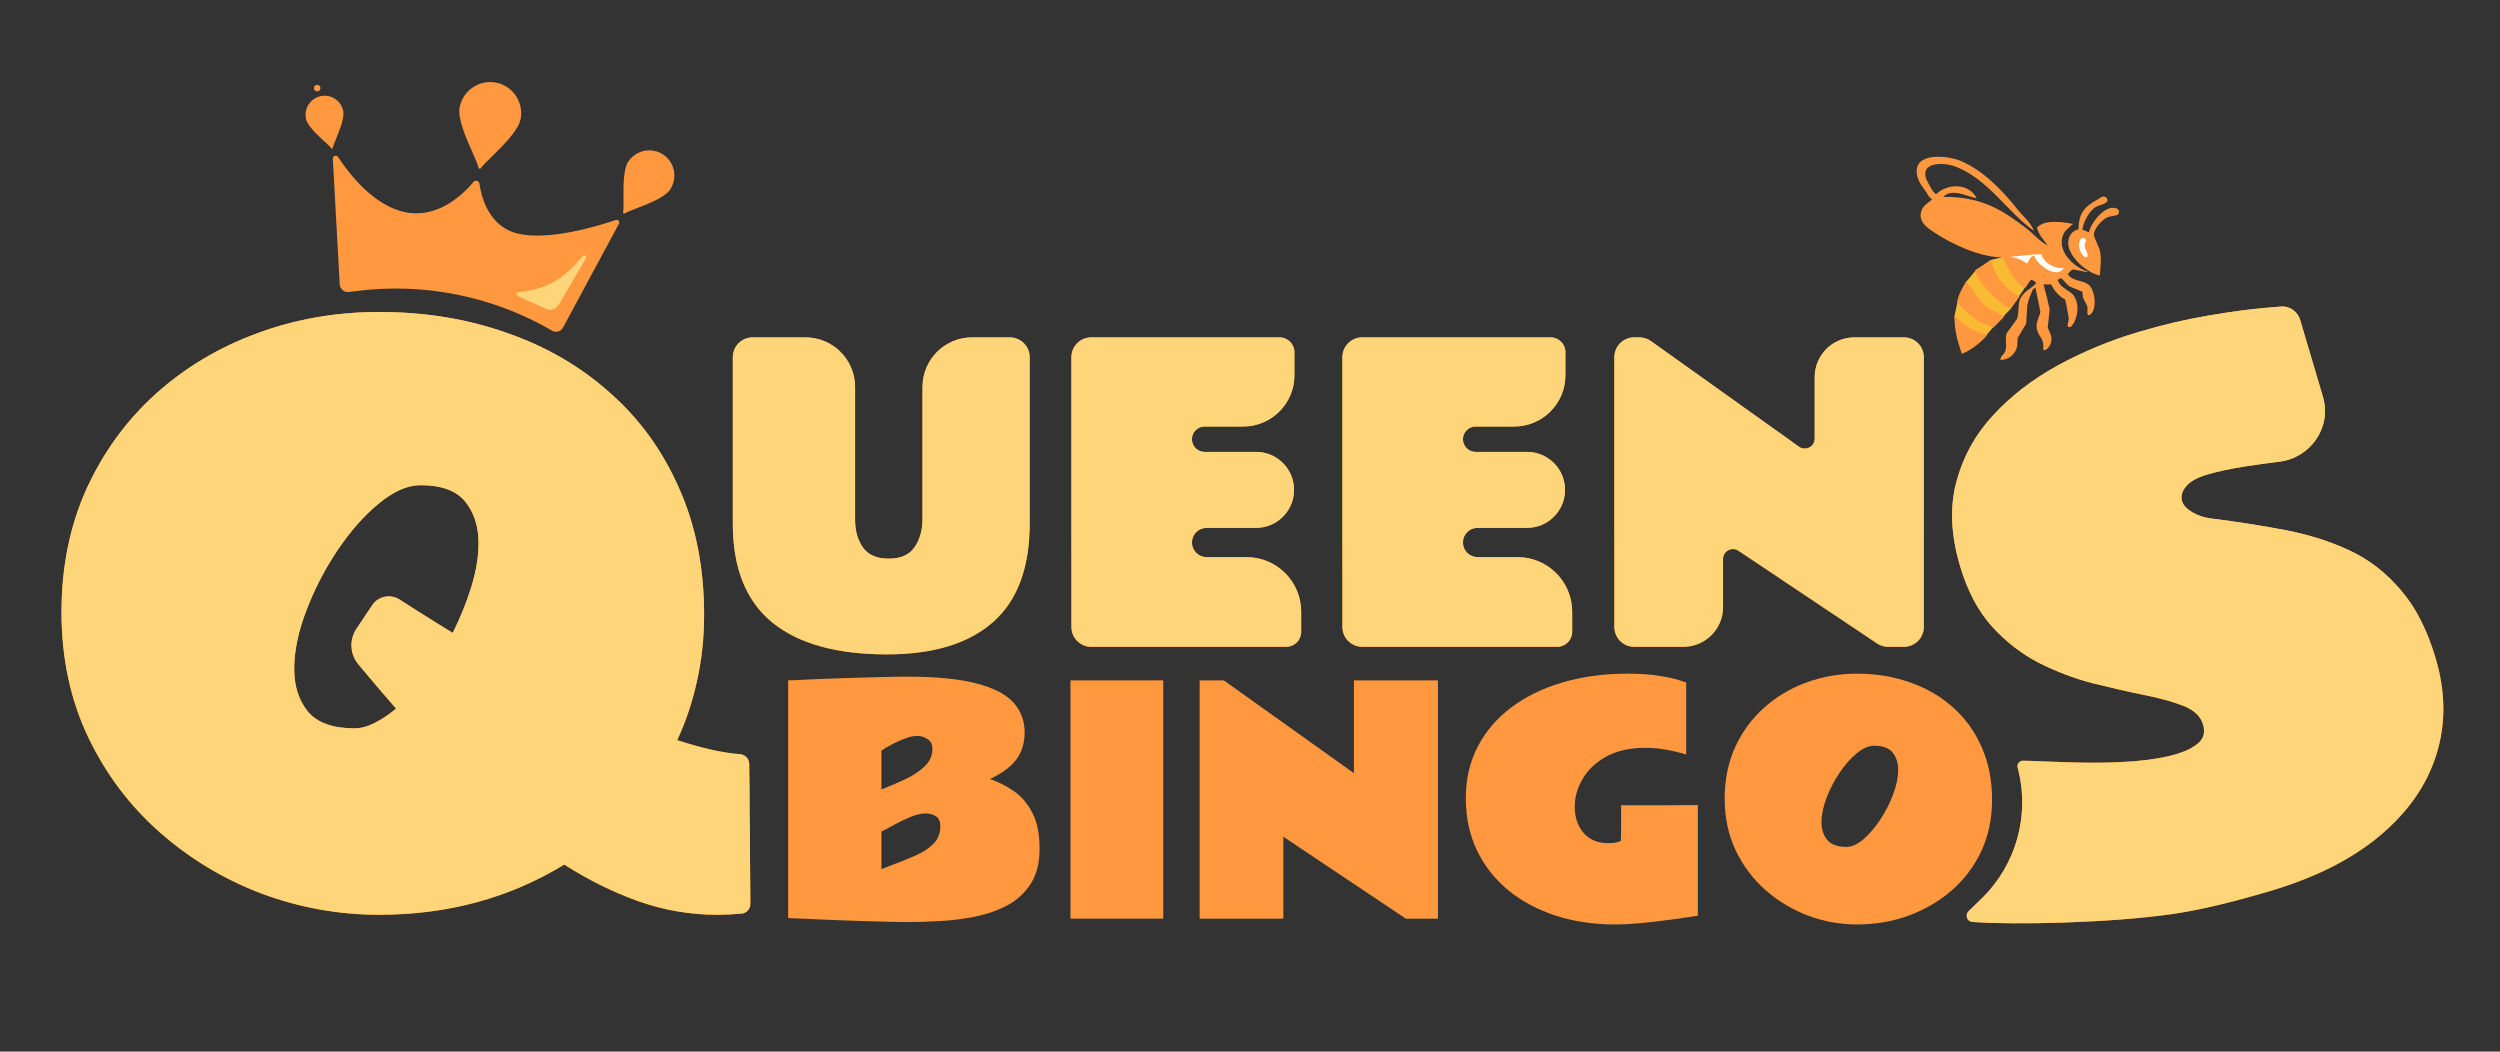 <svg width="1260" height="530" viewBox="0 0 1260 530" fill="none" xmlns="http://www.w3.org/2000/svg">
<rect x="0" y="0" width="1260" height="530" fill="#333333" stroke="none"/>
<path d="M311.973 112.728C312.527 111.7 311.497 110.504 310.391 110.88C301.62 113.859 276.724 121.465 260.984 117.741C246.556 114.328 242.65 99.65 241.597 92.387C241.418 91.155 239.522 90.609 238.729 91.57C233.637 97.737 221.082 110.154 204.563 107.014C188.435 103.947 175.816 87.433 170.363 79.089C169.625 77.959 167.664 78.567 167.738 79.914L171.199 143.255C171.331 145.677 173.494 147.476 175.9 147.163L179.317 146.72C213.613 142.27 248.417 149.291 278.306 166.689V166.689C280.22 167.803 282.675 167.11 283.725 165.161L311.973 112.728Z" fill="#FF983E"/>
<path d="M314.255 100.346C314.289 103.332 314.317 105.91 314.044 106.95C313.984 107.179 314.072 107.42 314.266 107.555C314.45 107.671 314.717 107.689 314.91 107.552C315.748 106.962 318.032 106.081 320.677 105.059C326.732 102.721 335.026 99.52 337.692 95.586C341.623 89.784 340.116 81.876 334.332 77.956C328.547 74.036 320.643 75.567 316.711 81.369C314.089 85.239 314.185 93.971 314.255 100.346Z" fill="#FF983E"/>
<path d="M238.149 76.865C239.649 80.234 240.944 83.145 241.143 84.458C241.187 84.747 241.405 84.977 241.69 85.035C241.957 85.077 242.267 84.966 242.419 84.717C243.081 83.637 245.239 81.519 247.738 79.064C253.46 73.446 261.297 65.752 262.394 59.986C264.011 51.48 258.429 43.248 249.95 41.636C241.472 40.024 233.259 45.632 231.641 54.139C230.562 59.812 234.948 69.668 238.149 76.865Z" fill="#FF983E"/>
<path d="M169.429 69.83C168.576 71.924 167.839 73.732 167.743 74.541C167.721 74.719 167.592 74.864 167.418 74.905C167.256 74.936 167.064 74.874 166.965 74.725C166.539 74.076 165.175 72.82 163.596 71.365C159.98 68.036 155.028 63.476 154.243 59.964C153.086 54.785 156.346 49.633 161.51 48.479C166.674 47.326 171.816 50.601 172.973 55.78C173.745 59.235 171.25 65.359 169.429 69.83Z" fill="#FF983E"/>
<circle cx="159.867" cy="44.422" r="1.641" transform="rotate(10.766 159.867 44.422)" fill="#FF983E"/>
<path d="M813.632 180.043C813.632 174.52 818.109 170.043 823.632 170.043H826.251C828.333 170.043 830.363 170.693 832.058 171.902L906.705 225.148C910.015 227.508 914.609 225.142 914.609 221.077V190.043C914.609 178.997 923.563 170.043 934.609 170.043H959.589C965.112 170.043 969.589 174.52 969.589 180.043V316C969.589 321.523 965.112 326 959.589 326H951.628C949.649 326 947.715 325.413 946.07 324.313L876.196 277.589C872.874 275.367 868.417 277.748 868.417 281.745V306C868.417 317.046 859.463 326 848.417 326H823.632C818.109 326 813.632 321.523 813.632 316V180.043Z" fill="url(#paint0_linear_150_182)"/>
<path d="M813.632 180.043C813.632 174.52 818.109 170.043 823.632 170.043H826.251C828.333 170.043 830.363 170.693 832.058 171.902L906.705 225.148C910.015 227.508 914.609 225.142 914.609 221.077V190.043C914.609 178.997 923.563 170.043 934.609 170.043H959.589C965.112 170.043 969.589 174.52 969.589 180.043V316C969.589 321.523 965.112 326 959.589 326H951.628C949.649 326 947.715 325.413 946.07 324.313L876.196 277.589C872.874 275.367 868.417 277.748 868.417 281.745V306C868.417 317.046 859.463 326 848.417 326H823.632C818.109 326 813.632 321.523 813.632 316V180.043Z" fill="#FFD579"/>
<path d="M676.569 180.043C676.569 174.52 681.047 170.043 686.569 170.043H781.485C785.62 170.043 788.972 173.395 788.972 177.53V189.135C788.972 203.4 777.407 214.965 763.142 214.965H743.708C740.175 214.965 737.312 217.829 737.312 221.361V221.361C737.312 224.894 740.175 227.758 743.708 227.758H769.636C780.207 227.758 788.776 236.327 788.776 246.898V246.898C788.776 257.47 780.207 266.039 769.636 266.039H744.685C740.613 266.039 737.312 269.34 737.312 273.412V273.412C737.312 277.484 740.613 280.785 744.685 280.785H764.851C780.06 280.785 792.39 293.115 792.39 308.324V318.464C792.39 322.626 789.016 326 784.854 326H686.569C681.047 326 676.569 321.523 676.569 316V180.043Z" fill="url(#paint1_linear_150_182)"/>
<path d="M676.569 180.043C676.569 174.52 681.047 170.043 686.569 170.043H781.485C785.62 170.043 788.972 173.395 788.972 177.53V189.135C788.972 203.4 777.407 214.965 763.142 214.965H743.708C740.175 214.965 737.312 217.829 737.312 221.361V221.361C737.312 224.894 740.175 227.758 743.708 227.758H769.636C780.207 227.758 788.776 236.327 788.776 246.898V246.898C788.776 257.47 780.207 266.039 769.636 266.039H744.685C740.613 266.039 737.312 269.34 737.312 273.412V273.412C737.312 277.484 740.613 280.785 744.685 280.785H764.851C780.06 280.785 792.39 293.115 792.39 308.324V318.464C792.39 322.626 789.016 326 784.854 326H686.569C681.047 326 676.569 321.523 676.569 316V180.043Z" fill="#FFD579"/>
<path d="M539.987 180.043C539.987 174.52 544.465 170.043 549.987 170.043H644.903C649.038 170.043 652.39 173.395 652.39 177.53V189.135C652.39 203.4 640.825 214.965 626.56 214.965H607.126C603.593 214.965 600.73 217.829 600.73 221.361V221.361C600.73 224.894 603.593 227.758 607.126 227.758H633.054C643.625 227.758 652.194 236.327 652.194 246.898V246.898C652.194 257.47 643.625 266.039 633.054 266.039H608.103C604.031 266.039 600.73 269.34 600.73 273.412V273.412C600.73 277.484 604.031 280.785 608.103 280.785H628.269C643.478 280.785 655.808 293.115 655.808 308.324V318.464C655.808 322.626 652.434 326 648.272 326H549.987C544.465 326 539.987 321.523 539.987 316V180.043Z" fill="url(#paint2_linear_150_182)"/>
<path d="M539.987 180.043C539.987 174.52 544.465 170.043 549.987 170.043H644.903C649.038 170.043 652.39 173.395 652.39 177.53V189.135C652.39 203.4 640.825 214.965 626.56 214.965H607.126C603.593 214.965 600.73 217.829 600.73 221.361V221.361C600.73 224.894 603.593 227.758 607.126 227.758H633.054C643.625 227.758 652.194 236.327 652.194 246.898V246.898C652.194 257.47 643.625 266.039 633.054 266.039H608.103C604.031 266.039 600.73 269.34 600.73 273.412V273.412C600.73 277.484 604.031 280.785 608.103 280.785H628.269C643.478 280.785 655.808 293.115 655.808 308.324V318.464C655.808 322.626 652.434 326 648.272 326H549.987C544.465 326 539.987 321.523 539.987 316V180.043Z" fill="#FFD579"/>
<path d="M369.339 180.043C369.339 174.52 373.816 170.043 379.339 170.043H405.96C419.767 170.043 430.96 181.236 430.96 195.043V262.035C430.96 267.569 432.295 272.224 434.964 276C437.633 279.711 441.963 281.566 447.952 281.566C453.942 281.566 458.271 279.646 460.941 275.805C463.61 271.898 464.944 267.178 464.944 261.645V195.043C464.944 181.236 476.137 170.043 489.944 170.043H508.948C514.471 170.043 518.948 174.52 518.948 180.043V263.793C518.948 286.189 512.763 302.79 500.394 313.598C488.089 324.405 470.283 329.809 446.976 329.809C421.585 329.809 402.282 324.405 389.066 313.598C375.915 302.79 369.339 286.189 369.339 263.793V180.043Z" fill="url(#paint3_linear_150_182)"/>
<path d="M369.339 180.043C369.339 174.52 373.816 170.043 379.339 170.043H405.96C419.767 170.043 430.96 181.236 430.96 195.043V262.035C430.96 267.569 432.295 272.224 434.964 276C437.633 279.711 441.963 281.566 447.952 281.566C453.942 281.566 458.271 279.646 460.941 275.805C463.61 271.898 464.944 267.178 464.944 261.645V195.043C464.944 181.236 476.137 170.043 489.944 170.043H508.948C514.471 170.043 518.948 174.52 518.948 180.043V263.793C518.948 286.189 512.763 302.79 500.394 313.598C488.089 324.405 470.283 329.809 446.976 329.809C421.585 329.809 402.282 324.405 389.066 313.598C375.915 302.79 369.339 286.189 369.339 263.793V180.043Z" fill="#FFD579"/>
<path d="M191.127 461.049C170.765 461.049 151.005 457.494 131.847 450.386C112.811 443.156 95.701 432.855 80.52 419.481C65.339 406.107 53.29 390.082 44.374 371.406C35.458 352.611 31 331.646 31 308.512C31 285.861 35.157 265.258 43.47 246.703C51.904 228.148 63.471 212.183 78.171 198.809C92.99 185.435 110.039 175.194 129.317 168.085C148.716 160.856 169.319 157.241 191.127 157.241C214.14 157.241 235.526 160.735 255.286 167.724C275.166 174.591 292.517 184.652 307.336 197.906C322.277 211.039 333.904 227.063 342.217 245.98C350.651 264.776 354.868 286.102 354.868 309.958C354.868 321.645 353.664 332.79 351.254 343.393C348.965 353.876 345.651 363.756 341.314 373.033C353.681 377.088 364.172 379.437 372.787 380.08C375.412 380.276 377.571 382.304 377.614 384.936C377.63 385.93 377.64 387.083 377.64 388.395C377.761 393.697 377.821 400.323 377.821 408.275C377.942 416.107 378.002 423.999 378.002 431.951C378.122 439.903 378.183 446.59 378.183 452.012C378.183 453.375 378.183 454.563 378.183 455.575C378.183 458.087 376.32 460.218 373.821 460.459C369.732 460.852 365.644 461.049 361.555 461.049C347.82 461.049 334.506 458.759 321.614 454.181C308.843 449.602 296.432 443.458 284.384 435.746C256.792 452.615 225.707 461.049 191.127 461.049ZM211.911 244.534C205.405 244.534 198.416 247.606 190.946 253.751C183.597 259.775 176.669 267.607 170.162 277.246C163.776 286.765 158.535 296.885 154.439 307.609C150.342 318.212 148.294 328.031 148.294 337.068C148.294 345.743 150.583 352.912 155.162 358.575C159.861 364.237 167.692 367.069 178.657 367.069C181.91 367.069 185.283 366.165 188.777 364.358C192.392 362.551 196.007 360.141 199.621 357.129C195.163 352.068 190.765 346.948 186.428 341.767C184.496 339.459 182.565 337.152 180.633 334.845C176.355 329.736 175.961 322.417 179.665 316.878L187.591 305.025C190.648 300.455 196.818 299.213 201.435 302.197C204.413 304.121 207.423 306.046 210.465 307.97C216.369 311.705 222.273 315.38 228.177 318.995C232.032 311.284 235.165 303.512 237.575 295.681C239.984 287.849 241.189 280.559 241.189 273.812C241.189 265.378 238.96 258.39 234.502 252.847C230.044 247.305 222.514 244.534 211.911 244.534Z" fill="url(#paint4_linear_150_182)"/>
<path d="M191.127 461.049C170.765 461.049 151.005 457.494 131.847 450.386C112.811 443.156 95.701 432.855 80.52 419.481C65.339 406.107 53.29 390.082 44.374 371.406C35.458 352.611 31 331.646 31 308.512C31 285.861 35.157 265.258 43.47 246.703C51.904 228.148 63.471 212.183 78.171 198.809C92.99 185.435 110.039 175.194 129.317 168.085C148.716 160.856 169.319 157.241 191.127 157.241C214.14 157.241 235.526 160.735 255.286 167.724C275.166 174.591 292.517 184.652 307.336 197.906C322.277 211.039 333.904 227.063 342.217 245.98C350.651 264.776 354.868 286.102 354.868 309.958C354.868 321.645 353.664 332.79 351.254 343.393C348.965 353.876 345.651 363.756 341.314 373.033C353.681 377.088 364.172 379.437 372.787 380.08C375.412 380.276 377.571 382.304 377.614 384.936C377.63 385.93 377.64 387.083 377.64 388.395C377.761 393.697 377.821 400.323 377.821 408.275C377.942 416.107 378.002 423.999 378.002 431.951C378.122 439.903 378.183 446.59 378.183 452.012C378.183 453.375 378.183 454.563 378.183 455.575C378.183 458.087 376.32 460.218 373.821 460.459C369.732 460.852 365.644 461.049 361.555 461.049C347.82 461.049 334.506 458.759 321.614 454.181C308.843 449.602 296.432 443.458 284.384 435.746C256.792 452.615 225.707 461.049 191.127 461.049ZM211.911 244.534C205.405 244.534 198.416 247.606 190.946 253.751C183.597 259.775 176.669 267.607 170.162 277.246C163.776 286.765 158.535 296.885 154.439 307.609C150.342 318.212 148.294 328.031 148.294 337.068C148.294 345.743 150.583 352.912 155.162 358.575C159.861 364.237 167.692 367.069 178.657 367.069C181.91 367.069 185.283 366.165 188.777 364.358C192.392 362.551 196.007 360.141 199.621 357.129C195.163 352.068 190.765 346.948 186.428 341.767C184.496 339.459 182.565 337.152 180.633 334.845C176.355 329.736 175.961 322.417 179.665 316.878L187.591 305.025C190.648 300.455 196.818 299.213 201.435 302.197C204.413 304.121 207.423 306.046 210.465 307.97C216.369 311.705 222.273 315.38 228.177 318.995C232.032 311.284 235.165 303.512 237.575 295.681C239.984 287.849 241.189 280.559 241.189 273.812C241.189 265.378 238.96 258.39 234.502 252.847C230.044 247.305 222.514 244.534 211.911 244.534Z" fill="#FFD579"/>
<path d="M1016.89 386.918C1016.41 385.151 1017.73 383.4 1019.56 383.408C1021.92 383.418 1023.87 383.506 1028.07 383.673C1049 384.504 1059.61 384.78 1075.64 383.666C1084.15 382.938 1091.21 381.743 1096.82 380.083C1101.65 378.65 1105.4 376.764 1108.05 374.423C1110.7 372.083 1111.46 368.99 1110.32 365.144C1109.08 360.968 1105.76 357.827 1100.36 355.723C1094.95 353.619 1088.25 351.779 1080.25 350.204C1072.37 348.596 1063.84 346.64 1054.67 344.336C1045.61 341.999 1036.65 338.615 1027.81 334.182C1019.08 329.717 1011.18 323.63 1004.11 315.921C997.012 308.102 991.591 297.874 987.846 285.236C983.256 269.741 982.623 255.703 985.948 243.122C989.241 230.432 995.367 219.233 1004.33 209.526C1013.36 199.676 1024.25 191.249 1037 184.244C1049.86 177.207 1063.49 171.556 1077.88 167.291C1090.08 163.677 1101.81 160.918 1113.09 159.013C1124.36 157.108 1133.95 155.818 1141.88 155.143C1144.85 154.882 1147.41 154.667 1149.57 154.497C1154.05 154.145 1158.04 157.007 1159.31 161.314L1170.78 200.038C1175.31 215.298 1164.59 230.771 1148.79 232.697C1143.14 233.388 1137.48 234.163 1131.85 235.042C1124.3 236.202 1117.78 237.595 1112.28 239.223C1107.23 240.721 1103.7 242.724 1101.69 245.231C1099.68 247.738 1099.04 250.2 1099.76 252.618C1100.34 254.596 1102.09 256.468 1105.01 258.235C1107.89 259.892 1111.06 260.923 1114.53 261.33C1127.57 262.967 1139.98 264.909 1151.76 267.156C1163.54 269.402 1174.36 272.832 1184.21 277.443C1194.07 282.055 1202.67 288.71 1210.03 297.408C1217.47 305.964 1223.32 317.439 1227.59 331.836C1232.66 348.979 1232.75 365.211 1227.85 380.531C1223.05 395.818 1213.56 409.388 1199.38 421.24C1185.31 433.059 1166.85 442.355 1143.99 449.128C1124.32 454.956 1107.83 458.824 1094.53 460.733C1063.74 465.152 1015.56 466.269 994.122 464.677C991.289 464.467 990.207 461.132 992.242 459.151L998.746 452.822C1016.28 435.759 1023.22 410.55 1016.89 386.918V386.918Z" fill="url(#paint5_linear_150_182)"/>
<path d="M1016.89 386.918C1016.41 385.151 1017.73 383.4 1019.56 383.408C1021.92 383.418 1023.87 383.506 1028.07 383.673C1049 384.504 1059.61 384.78 1075.64 383.666C1084.15 382.938 1091.21 381.743 1096.82 380.083C1101.65 378.65 1105.4 376.764 1108.05 374.423C1110.7 372.083 1111.46 368.99 1110.32 365.144C1109.08 360.968 1105.76 357.827 1100.36 355.723C1094.95 353.619 1088.25 351.779 1080.25 350.204C1072.37 348.596 1063.84 346.64 1054.67 344.336C1045.61 341.999 1036.65 338.615 1027.81 334.182C1019.08 329.717 1011.18 323.63 1004.11 315.921C997.012 308.102 991.591 297.874 987.846 285.236C983.256 269.741 982.623 255.703 985.948 243.122C989.241 230.432 995.367 219.233 1004.33 209.526C1013.36 199.676 1024.25 191.249 1037 184.244C1049.86 177.207 1063.49 171.556 1077.88 167.291C1090.08 163.677 1101.81 160.918 1113.09 159.013C1124.36 157.108 1133.95 155.818 1141.88 155.143C1144.85 154.882 1147.41 154.667 1149.57 154.497C1154.05 154.145 1158.04 157.007 1159.31 161.314L1170.78 200.038C1175.31 215.298 1164.59 230.771 1148.79 232.697C1143.14 233.388 1137.48 234.163 1131.85 235.042C1124.3 236.202 1117.78 237.595 1112.28 239.223C1107.23 240.721 1103.7 242.724 1101.69 245.231C1099.68 247.738 1099.04 250.2 1099.76 252.618C1100.34 254.596 1102.09 256.468 1105.01 258.235C1107.89 259.892 1111.06 260.923 1114.53 261.33C1127.57 262.967 1139.98 264.909 1151.76 267.156C1163.54 269.402 1174.36 272.832 1184.21 277.443C1194.07 282.055 1202.67 288.71 1210.03 297.408C1217.47 305.964 1223.32 317.439 1227.59 331.836C1232.66 348.979 1232.75 365.211 1227.85 380.531C1223.05 395.818 1213.56 409.388 1199.38 421.24C1185.31 433.059 1166.85 442.355 1143.99 449.128C1124.32 454.956 1107.83 458.824 1094.53 460.733C1063.74 465.152 1015.56 466.269 994.122 464.677C991.289 464.467 990.207 461.132 992.242 459.151L998.746 452.822C1016.28 435.759 1023.22 410.55 1016.89 386.918V386.918Z" fill="#FFD579"/>
<path d="M935.936 465.933C927.464 465.933 919.242 464.454 911.272 461.496C903.351 458.488 896.207 454.202 889.841 448.638C883.525 443.073 878.512 436.406 874.802 428.636C871.092 420.815 869.237 412.093 869.237 402.468C869.237 393.043 870.967 384.471 874.426 376.751C877.935 369.031 882.773 362.389 888.939 356.824C895.105 351.26 902.198 346.999 910.219 344.041C918.29 341.033 926.862 339.529 935.936 339.529C945.46 339.529 954.333 340.983 962.555 343.891C970.826 346.748 978.045 350.934 984.211 356.448C990.427 361.912 995.265 368.58 998.724 376.45C1002.23 384.271 1003.99 393.144 1003.99 403.069C1003.99 412.694 1002.16 421.392 998.498 429.162C994.839 436.882 989.826 443.474 983.459 448.938C977.093 454.403 969.824 458.614 961.652 461.571C953.531 464.479 944.959 465.933 935.936 465.933ZM930.672 426.831C933.329 426.831 936.161 425.553 939.169 422.996C942.177 420.389 945.009 417.081 947.666 413.07C950.323 409.06 952.479 404.824 954.133 400.362C955.837 395.901 956.69 391.79 956.69 388.03C956.69 384.521 955.762 381.614 953.907 379.308C952.053 377.002 948.919 375.849 944.508 375.849C941.801 375.849 938.893 377.127 935.785 379.684C932.727 382.19 929.845 385.449 927.138 389.459C924.481 393.419 922.3 397.63 920.596 402.092C918.891 406.503 918.039 410.589 918.039 414.349C918.039 417.958 918.992 420.941 920.897 423.297C922.852 425.653 926.11 426.831 930.672 426.831Z" fill="#FF983E"/>
<path d="M855.702 461.496C855.702 461.496 854.274 461.722 851.416 462.173C848.609 462.624 845.025 463.125 840.663 463.677C836.302 464.278 831.74 464.805 826.978 465.256C822.215 465.707 817.879 465.933 813.969 465.933C803.241 465.933 793.29 464.454 784.116 461.496C774.993 458.538 767.022 454.277 760.204 448.713C753.437 443.148 748.173 436.456 744.413 428.636C740.653 420.815 738.774 412.043 738.774 402.317C738.774 392.592 740.804 383.869 744.864 376.149C748.925 368.379 754.615 361.787 761.934 356.373C769.253 350.909 777.85 346.748 787.726 343.891C797.651 340.983 808.455 339.529 820.135 339.529C826.752 339.529 832.241 339.905 836.603 340.657C840.964 341.359 844.222 342.086 846.378 342.838C848.584 343.59 849.737 343.966 849.837 343.966V380.285C842.468 378.029 835.65 376.901 829.384 376.901C821.363 376.901 814.696 378.405 809.382 381.413C804.118 384.371 800.183 388.131 797.576 392.692C794.97 397.204 793.666 401.791 793.666 406.453C793.666 411.867 795.145 416.304 798.103 419.763C801.11 423.222 805.221 424.951 810.435 424.951C811.588 424.951 812.741 424.876 813.894 424.726C815.047 424.525 816.049 424.249 816.901 423.898C817.002 422.044 817.052 419.662 817.052 416.755C817.052 413.797 817.052 410.163 817.052 405.852C826.677 405.852 834.121 405.852 839.385 405.852C844.699 405.801 848.509 405.776 850.815 405.776C853.121 405.776 854.499 405.776 854.95 405.776C855.452 405.726 855.702 405.701 855.702 405.701V461.496Z" fill="#FF983E"/>
<path d="M604.625 342.913H616.807L682.377 389.685V342.913H724.712V463H708.545L646.81 421.718V463H604.625V342.913Z" fill="#FF983E"/>
<path d="M586.277 463H539.506V342.913H586.277V463Z" fill="#FF983E"/>
<path d="M397.236 342.913C397.236 342.913 398.64 342.863 401.447 342.763C404.255 342.612 407.939 342.437 412.501 342.236C417.063 342.036 422.026 341.86 427.39 341.71C432.754 341.509 438.042 341.359 443.256 341.259C448.47 341.108 453.056 341.033 457.017 341.033C471.905 341.033 483.661 342.186 492.283 344.492C500.956 346.748 507.147 349.981 510.857 354.192C514.566 358.353 516.421 363.316 516.421 369.081C516.421 374.595 514.967 379.232 512.06 382.992C509.202 386.702 504.816 389.91 498.901 392.617C503.061 394.021 507.047 396.026 510.857 398.633C514.666 401.24 517.8 404.874 520.256 409.536C522.712 414.148 523.941 420.264 523.941 427.884C523.941 434.902 522.487 440.692 519.579 445.254C516.722 449.816 512.887 453.425 508.074 456.082C503.262 458.689 497.898 460.619 491.983 461.872C486.067 463.075 480.052 463.852 473.936 464.203C467.82 464.554 462.055 464.729 456.641 464.729C454.886 464.729 452.004 464.679 447.993 464.579C444.033 464.479 439.521 464.354 434.458 464.203C429.445 464.053 424.432 463.877 419.419 463.677C414.406 463.476 409.894 463.276 405.884 463.075C401.924 462.925 399.041 462.799 397.236 462.699V342.913ZM444.234 397.881C448.495 396.227 452.58 394.472 456.49 392.617C460.451 390.712 463.684 388.532 466.191 386.075C468.697 383.619 469.95 380.711 469.95 377.353C469.95 375.147 469.098 373.518 467.394 372.465C465.739 371.412 464.06 370.886 462.356 370.886C460.651 370.886 458.771 371.262 456.716 372.014C454.661 372.715 452.706 373.543 450.851 374.495C448.996 375.448 447.442 376.3 446.189 377.052C444.985 377.804 444.334 378.23 444.234 378.33V397.881ZM473.936 416.304C473.936 413.998 473.209 412.368 471.755 411.416C470.351 410.464 468.597 409.987 466.491 409.987C464.235 409.987 461.704 410.564 458.897 411.717C456.089 412.87 453.382 414.173 450.776 415.627C448.169 417.081 445.988 418.234 444.234 419.086V438.035L448.144 436.531C453.357 434.576 457.894 432.746 461.754 431.042C465.614 429.287 468.597 427.282 470.702 425.026C472.858 422.72 473.936 419.813 473.936 416.304Z" fill="#FF983E"/>
<path d="M293.713 129.113C294.506 128.189 295.883 129.156 295.27 130.208L281.632 153.608C280.346 155.814 277.605 156.697 275.273 155.656L260.978 149.27C260.013 148.839 260.289 147.344 261.341 147.242C277.906 145.625 285.437 138.749 293.713 129.113Z" fill="#FFD579"/>
<path d="M986.5 152.5L985 159.5L989 178L1001.5 168.5L1004.5 165L1013.5 155.5L1017.5 149.5L1020.5 145L1009.5 129.5L1003.5 131L996 136L991 142L986.5 152.5Z" fill="#F9BB34"/>
<path fill-rule="evenodd" clip-rule="evenodd" d="M1008.16 181.416C1008.35 179.041 1010.04 178.723 1010.68 176.947C1011.78 173.928 1010.21 170.44 1011.46 167.815L1016.51 160.82C1017.73 157.83 1016.94 153.631 1018.07 150.911C1019.76 146.817 1023.54 145.726 1026.23 142.751L1026.03 142.362C1025.51 141.612 1024.56 141.204 1023.51 141.002L1020.59 145.277L1020.2 144.888C1014.92 142.31 1012.15 134.897 1009.32 129.733C997.183 129.651 982.891 122.462 975.127 117.298C972.414 115.495 967.017 112.472 968.132 107.195C968.886 103.626 971.421 102.537 973.767 100.589L972.018 98.84C970.225 95.222 967.089 92.955 966.189 88.154C963.972 76.317 981.859 78.355 988.339 81.159C1000 86.205 1009.43 96.252 1016.9 105.64C1019.5 108.908 1023.57 112.128 1025.06 116.327C1011.46 106.602 1002.73 91.115 986.396 84.268C979.088 81.206 965.587 81.635 972.018 92.623C973.168 94.589 973.936 96.557 975.71 97.868C981.77 92.317 992.401 92.185 996.305 100.006C991.428 98.943 983.707 94.684 979.401 99.229C999.145 98.925 1010.1 106.604 1021.17 114.967C1024.75 117.667 1027.9 121.732 1032.06 123.71C1030.18 121.017 1027.21 118.182 1026.61 114.384H1027C1030.76 110.647 1039.23 111.794 1044.68 112.829V113.024L1044.3 113.218L1040.8 116.521C1034.87 125.814 1045.71 134.995 1052.26 136.922V137.116C1050.19 137.077 1044.73 135.422 1044.3 135.95L1042.16 138.088C1044.52 141.911 1048.75 140.833 1052.46 143.334C1055.91 145.663 1057.35 156.383 1053.04 158.877C1052.28 158.683 1052.46 158.802 1052.07 158.295V154.603L1049.74 149.745L1049.54 147.025L1043.32 144.5C1041.48 143.353 1040.44 141.562 1038.86 140.225H1038.66L1037.11 141.002C1038.27 145.502 1043.12 145.928 1045.27 149.163C1048.61 154.201 1046.74 161.848 1043.52 164.901L1042.16 164.706C1041.78 162.961 1043.02 161.761 1042.55 159.655C1042.29 158.52 1041.16 151.539 1040.8 150.911C1038.1 149.728 1034.92 146.104 1033.8 143.334H1029.92C1031.13 147.604 1032.25 152.102 1033.03 155.963L1032.06 165.095L1033.8 169.369C1034.5 172.795 1032.58 175.979 1030.31 176.558L1029.72 175.975C1030.57 170.819 1027.49 169.911 1026.61 166.066C1025.8 162.505 1027.93 159.69 1028.36 157.129L1025.84 144.888L1024.48 146.054C1023.52 148.504 1022.32 150.785 1021.76 154.02L1021.17 163.152L1016.9 170.341L1016.71 174.421C1015.86 178.27 1012.83 181.381 1008.16 181.416Z" fill="#FF983E"/>
<path fill-rule="evenodd" clip-rule="evenodd" d="M1059.65 99.034L1061.01 99.228C1061.89 99.654 1062.11 100.109 1062.17 101.366C1060.68 103.171 1058.55 103.128 1056.34 104.28C1053.14 105.955 1049.89 112.064 1049.54 115.744L1052.84 117.104C1053.74 112.462 1060.89 102.838 1066.83 105.057L1068 106.029C1067.91 107.195 1067.93 107.873 1067.22 108.36L1062.56 109.332C1059.65 110.371 1054.79 115.526 1055.37 119.047L1058.09 125.458C1059.39 129.696 1058.62 134.482 1058.29 138.865C1052.21 137.59 1045.27 131.462 1043.13 126.041C1041.19 121.114 1043.21 116.564 1047.6 115.549C1047.53 105.102 1053.16 102.976 1059.65 99.034Z" fill="#FF983E"/>
<path fill-rule="evenodd" clip-rule="evenodd" d="M982.704 102.727C979.298 103.96 975.494 103.426 973.572 106.03C969.929 110.965 979.799 117.266 983.481 117.882C991.243 106.729 1006.02 116.176 1014.76 119.825C1017.96 121.161 1022.9 122.166 1025.25 124.488C1017.17 124.256 999.348 114.303 996.111 123.516C1005.03 125.859 1019.11 127.55 1030.31 125.459L1029.92 124.876L1019.62 117.299C1009.78 110.314 999.046 102.903 982.704 102.727Z" fill="#FF983E"/>
<path fill-rule="evenodd" clip-rule="evenodd" d="M992.613 115.938C990.157 117.184 988.615 117.751 986.784 119.436L986.979 119.824L992.419 121.961C994.241 119.117 996.48 118.451 999.219 116.521C997.346 116.086 995.153 115.925 992.613 115.938Z" fill="#FF983E"/>
<path fill-rule="evenodd" clip-rule="evenodd" d="M1049.15 120.019C1046.35 122.62 1048.46 128.404 1051.1 129.733L1051.68 129.539L1052.26 129.15C1052.18 126.957 1051.01 126.116 1050.71 124.293C1050.24 121.53 1052.34 122.323 1050.9 120.213L1050.51 120.019H1049.15Z" fill="white"/>
<path fill-rule="evenodd" clip-rule="evenodd" d="M1025.64 128.179L1012.63 129.539C1016.38 129.63 1019.26 131.229 1021.56 132.842C1022.69 131.443 1023.26 128.855 1025.25 128.956C1026.28 132.82 1036.37 141.265 1040.22 134.979C1035.27 135.737 1029.76 132.138 1028.95 128.179H1025.64Z" fill="white"/>
<path fill-rule="evenodd" clip-rule="evenodd" d="M1003.11 131.094H1003.69C1004.68 137.465 1009.16 143.348 1013.4 146.637L1017.87 149.552L1013.4 155.381C1008.65 154.53 995.024 140.814 995.722 135.951C997.918 134.937 1001.1 132.681 1003.11 131.094Z" fill="#FF983E"/>
<path fill-rule="evenodd" clip-rule="evenodd" d="M991.059 141.585C994.871 146.59 996.878 151.469 1001.94 155.186L1010.1 159.654L1004.66 165.095C997.618 163.261 990.262 157.494 986.396 152.271C987.051 148.201 989.318 144.725 991.059 141.585Z" fill="#FF983E"/>
<path fill-rule="evenodd" clip-rule="evenodd" d="M985.036 159.461C990.134 163.294 993.719 167.406 1001.75 168.593C999.043 172.092 993.173 176.79 988.727 178.308C986.887 172.5 985.049 167.429 985.036 159.461Z" fill="#FF983E"/>
<defs>
<linearGradient id="paint0_linear_150_182" x1="907.349" y1="151.774" x2="920.787" y2="409.395" gradientUnits="userSpaceOnUse">
<stop offset="0.421" stop-color="#F99A42"/>
<stop offset="0.49" stop-color="#ED6F00"/>
</linearGradient>
<linearGradient id="paint1_linear_150_182" x1="897.349" y1="151.774" x2="910.787" y2="409.395" gradientUnits="userSpaceOnUse">
<stop offset="0.421" stop-color="#F99A42"/>
<stop offset="0.49" stop-color="#ED6F00"/>
</linearGradient>
<linearGradient id="paint2_linear_150_182" x1="760.767" y1="151.774" x2="774.205" y2="409.395" gradientUnits="userSpaceOnUse">
<stop offset="0.421" stop-color="#F99A42"/>
<stop offset="0.49" stop-color="#ED6F00"/>
</linearGradient>
<linearGradient id="paint3_linear_150_182" x1="877.349" y1="151.774" x2="890.787" y2="409.395" gradientUnits="userSpaceOnUse">
<stop offset="0.421" stop-color="#F99A42"/>
<stop offset="0.49" stop-color="#ED6F00"/>
</linearGradient>
<linearGradient id="paint4_linear_150_182" x1="340.752" y1="214.564" x2="358.859" y2="445.333" gradientUnits="userSpaceOnUse">
<stop offset="0.421" stop-color="#F99A42"/>
<stop offset="0.49" stop-color="#ED6F00"/>
</linearGradient>
<linearGradient id="paint5_linear_150_182" x1="1158.9" y1="200.159" x2="1241.65" y2="403.811" gradientUnits="userSpaceOnUse">
<stop offset="0.421" stop-color="#F99A42"/>
<stop offset="0.49" stop-color="#ED6F00"/>
</linearGradient>
</defs>
</svg>
